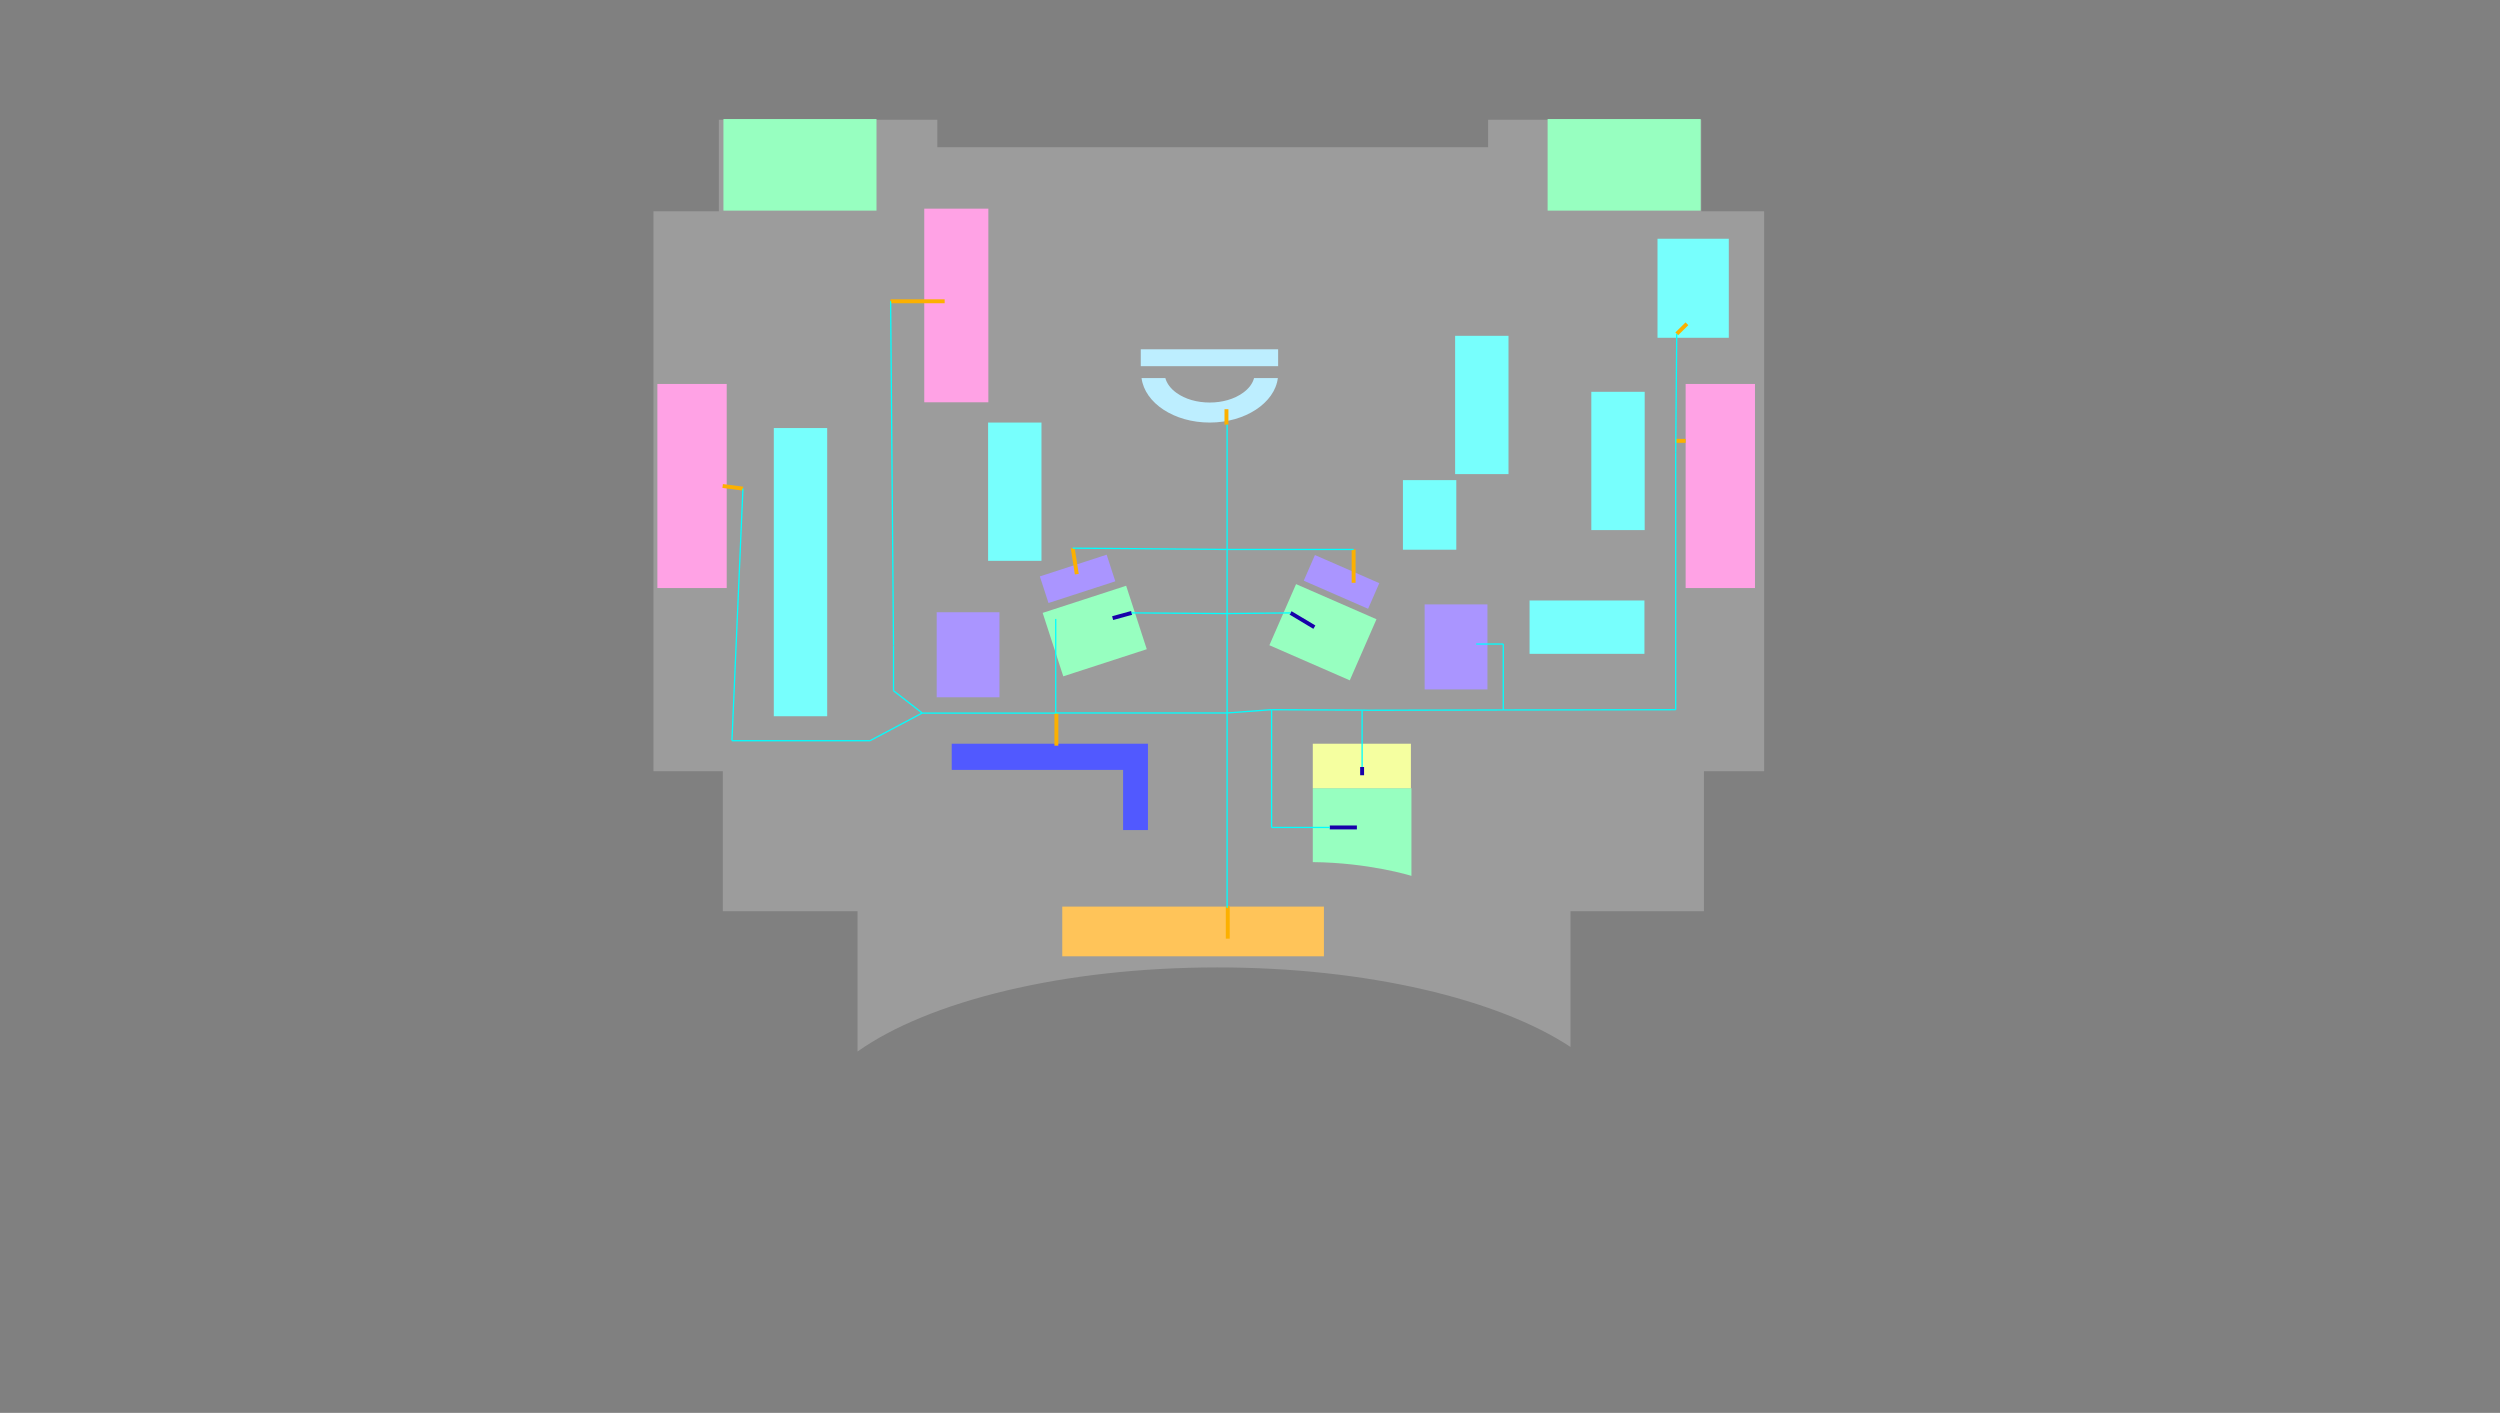 <?xml version="1.0" encoding="utf-8"?>
<!-- Generator: Adobe Illustrator 28.0.0, SVG Export Plug-In . SVG Version: 6.00 Build 0)  -->
<svg version="1.1" id="Layer_1" xmlns="http://www.w3.org/2000/svg" xmlns:xlink="http://www.w3.org/1999/xlink" x="0px" y="0px"
	 width="1911px" height="1080px" viewBox="0 0 1911 1080" enable-background="new 0 0 1911 1080" xml:space="preserve">
<rect x="0" y="0" width="1911" height="1080" fill="#808080" stroke="none"/>
<g id="Base">
	<g id="Circulation">
		<path opacity="0.48" fill="#BABABA" enable-background="new    " d="M1300.5,161.5v-70h-163v21h-421v-21h-167v70h-50v428h53v107
			h103v107.3c53.9-38.3,156.8-64.3,275-64.3c114.6,0,214.9,24.4,270,60.8V696.5h102v-107h46v-428H1300.5z"/>
	</g>
	<g id="Stairs">
		<path fill="#97FFC0" d="M1003.5,602.5h75.4v67c0,0-32.4-10.1-75.4-10.5V602.5z"/>
		<rect x="986" y="449.2" transform="matrix(0.4 -0.916 0.916 0.4 164.445 1216.712)" fill="#97FFC0" width="51" height="67.1"/>
		
			<rect x="803.3" y="456.9" transform="matrix(0.951 -0.309 0.309 0.951 -108.107 282.194)" fill="#97FFC0" width="67.1" height="51"/>
		<rect x="1183" y="91" fill="#97FFC0" width="117" height="70"/>
		<rect x="553" y="91" fill="#97FFC0" width="117" height="70"/>
	</g>
	<g id="Lobby">
		<rect x="812" y="693" fill="#FFC459" width="200" height="38"/>
	</g>
	<g id="Elevator">
		<rect x="1003.5" y="568.5" fill="#F5FFA0" width="75" height="34"/>
	</g>
</g>
<g id="PC">
	<rect x="591.5" y="327.2" fill="#77FFFD" width="40.8" height="220.3"/>
	<rect x="755.3" y="323" fill="#77FFFD" width="40.8" height="105.7"/>
	<rect x="1112.3" y="256.7" fill="#77FFFD" width="40.8" height="105.7"/>
	<rect x="1216.4" y="299.5" fill="#77FFFD" width="40.8" height="105.7"/>
	<rect x="1072.4" y="367" fill="#77FFFD" width="40.8" height="53.2"/>
	<rect x="1169.2" y="459" fill="#77FFFD" width="87.8" height="40.8"/>
</g>
<g id="Rooms">
	<g id="Circulation_Desk">
		<g>
			<path fill="#BDEEFF" d="M958.6,289c-1.1,4.2-4,8.1-8.5,11.3c-6.7,4.8-15.7,7.4-25.4,7.4s-18.8-2.6-25.4-7.4
				c-4.5-3.2-7.4-7.2-8.5-11.3h-18.2c2.5,19.1,24.9,34,52.1,34s49.7-15,52.1-34H958.6z"/>
		</g>
		<rect x="872" y="267" fill="#BDEEFF" width="105" height="12.9"/>
	</g>
	<rect id="GS134a6" x="502.5" y="293.5" fill="#FFA2E5" width="53" height="156"/>
	<rect id="GSWebDig" x="706.5" y="159.5" fill="#FFA2E5" width="49" height="148"/>
	<rect id="GS165a7" x="1288.5" y="293.5" fill="#FFA2E5" width="53" height="156"/>
	<rect id="Funding_Information_Center" x="1267" y="182.5" fill="#77FFFD" width="54.5" height="75.7"/>
	
		<rect id="Kiosk2" x="796.9" y="431.8" transform="matrix(0.951 -0.309 0.309 0.951 -96.422 276.195)" fill="#AA95FF" width="53.7" height="21.4"/>
	
		<rect id="R124" x="1015" y="417.4" transform="matrix(0.4 -0.916 0.916 0.4 208.246 1206.659)" fill="#AA95FF" width="21.4" height="53.7"/>
	<rect id="Printer2" x="716" y="468" fill="#AA95FF" width="48" height="65"/>
	<rect id="Printer1" x="1089" y="462" fill="#AA95FF" width="48" height="65"/>
	<polygon id="Tech_Squad" fill="#5159FF" points="727.5,568.5 727.5,588.5 858.5,588.5 858.5,634.5 877.5,634.5 877.5,588.5 
		877.5,581.5 877.5,568.5 	"/>
</g>
<g id="Portals">
	<line id="Elev.1.floor2" fill="none" stroke="#1800AA" stroke-width="3" x1="1041.2" y1="586.3" x2="1041.2" y2="592.6"/>
	<line id="Stair.1.floor2" fill="none" stroke="#1800AA" stroke-width="3" x1="1016.5" y1="632.5" x2="1037.2" y2="632.5"/>
	<line id="Stair.2.floor2" fill="none" stroke="#1800AA" stroke-width="3" x1="986.5" y1="468.5" x2="1004.7" y2="479.4"/>
	<line id="Stair.3.floor2" fill="none" stroke="#1800AA" stroke-width="3" x1="865" y1="468.5" x2="850.5" y2="472.5"/>
</g>
<g id="Doors">
	
		<line id="GSWebDig_00000026135643444038439420000011124259201156245664_" fill="none" stroke="#FCB000" stroke-width="3" x1="680.8" y1="230.3" x2="722.1" y2="230.3"/>
	<line id="GS165-7" fill="none" stroke="#FCB000" stroke-width="3" x1="1280.9" y1="337" x2="1288.5" y2="337"/>
	
		<line id="Funding_Information_Center_00000034059726761896926770000017510631299917883280_" fill="none" stroke="#FCB000" stroke-width="3" x1="1281.7" y1="255.2" x2="1289.5" y2="247.5"/>
	
		<line id="Circulation_Desk_00000149346179056706206740000016855346177289246111_" fill="none" stroke="#FCB000" stroke-width="3" x1="937.5" y1="312.8" x2="937.5" y2="324.6"/>
	
		<line id="Kiosk2_00000075867502721866026410000013824260207295103120_" fill="none" stroke="#FCB000" stroke-width="3" x1="823.1" y1="438.9" x2="820" y2="419"/>
	
		<line id="Tech_Squad_00000106136261959829143330000007968071624891269031_" fill="none" stroke="#FCB000" stroke-width="3" x1="807.5" y1="545" x2="807.5" y2="570"/>
	
		<line id="R124_00000071531990843964067350000013922404072670759841_" fill="none" stroke="#FCB000" stroke-width="3" x1="1034.7" y1="445.5" x2="1034.7" y2="420"/>
	
		<line id="GS134a6_00000128446308573618036590000018110915643203042471_" fill="none" stroke="#FCB000" stroke-width="3" x1="567.9" y1="373.5" x2="552.4" y2="371.5"/>
	<line id="lcd.1" fill="none" stroke="#FCB000" stroke-width="3" x1="938.5" y1="692.6" x2="938.5" y2="717.5"/>
</g>
<g id="Paths">
	<line fill="none" stroke="#00FFFF" x1="938" y1="469" x2="938" y2="545"/>
	<line fill="none" stroke="#00FFFF" x1="1041.2" y1="543" x2="1041.2" y2="586.3"/>
	<line fill="none" stroke="#00FFFF" x1="1280.9" y1="346" x2="1281.7" y2="255.2"/>
	<line fill="none" stroke="#00FFFF" x1="1280.9" y1="542.5" x2="1280.9" y2="346"/>
	<line fill="none" stroke="#00FFFF" x1="1149.1" y1="542.7" x2="1280.9" y2="542.5"/>
	<line fill="none" stroke="#00FFFF" x1="972" y1="542.5" x2="1041.2" y2="542.8"/>
	<line fill="none" stroke="#00FFFF" x1="559.5" y1="566.2" x2="567.9" y2="373.5"/>
	<line fill="none" stroke="#00FFFF" x1="665" y1="566.2" x2="559.5" y2="566.2"/>
	<line fill="none" stroke="#00FFFF" x1="705" y1="545" x2="665" y2="566.2"/>
	<line fill="none" stroke="#00FFFF" x1="938" y1="469" x2="986.5" y2="468.5"/>
	<line fill="none" stroke="#00FFFF" x1="938" y1="469" x2="865" y2="468.5"/>
	<line fill="none" stroke="#00FFFF" x1="938" y1="324.6" x2="938" y2="469"/>
	<line fill="none" stroke="#00FFFF" x1="683" y1="493.4" x2="680.8" y2="230.3"/>
	<line fill="none" stroke="#00FFFF" x1="683" y1="528" x2="683" y2="493.4"/>
	<line fill="none" stroke="#00FFFF" x1="705" y1="545.1" x2="683" y2="528"/>
	<line fill="none" stroke="#00FFFF" x1="972" y1="632.5" x2="1016.5" y2="632.5"/>
	<line fill="none" stroke="#00FFFF" x1="972" y1="542.5" x2="972" y2="632.5"/>
	<polyline fill="none" stroke="#00FFFF" points="938,545 971.5,542.5 972,542.5 	"/>
	<line fill="none" stroke="#00FFFF" x1="938" y1="545" x2="807" y2="545"/>
	<line fill="none" stroke="#00FFFF" x1="938" y1="694" x2="938" y2="545"/>
	<line fill="none" stroke="#00FFFF" x1="807" y1="473.1" x2="807" y2="545.1"/>
	<line fill="none" stroke="#00FFFF" x1="807" y1="545.1" x2="705" y2="545.1"/>
	
		<line id="_x3C_Path_x3E__00000177474975047487192370000004697812116639046810_" fill="none" stroke="#00FFFF" x1="820" y1="419" x2="937.5" y2="420"/>
	
		<line id="_x3C_Path_x3E__00000062157860037419199180000014099564663375193258_" fill="none" stroke="#00FFFF" x1="1034.7" y1="420" x2="937.5" y2="420"/>
	
		<line id="_x3C_Path_x3E__00000162317484807320751460000017729991654235879866_" fill="none" stroke="#00FFFF" x1="1149.1" y1="492.3" x2="1128.4" y2="492.3"/>
	<line id="_x3C_Path_x3E_" fill="none" stroke="#00FFFF" x1="1149.1" y1="542.7" x2="1149.1" y2="492.3"/>
	<polyline id="_x3C_Path_x3E__00000160187019974483204510000017326412226679231872_" fill="none" stroke="#00FFFF" points="
		1041.2,542.8 1046,542.9 1149.1,542.7 	"/>
</g>
</svg>
